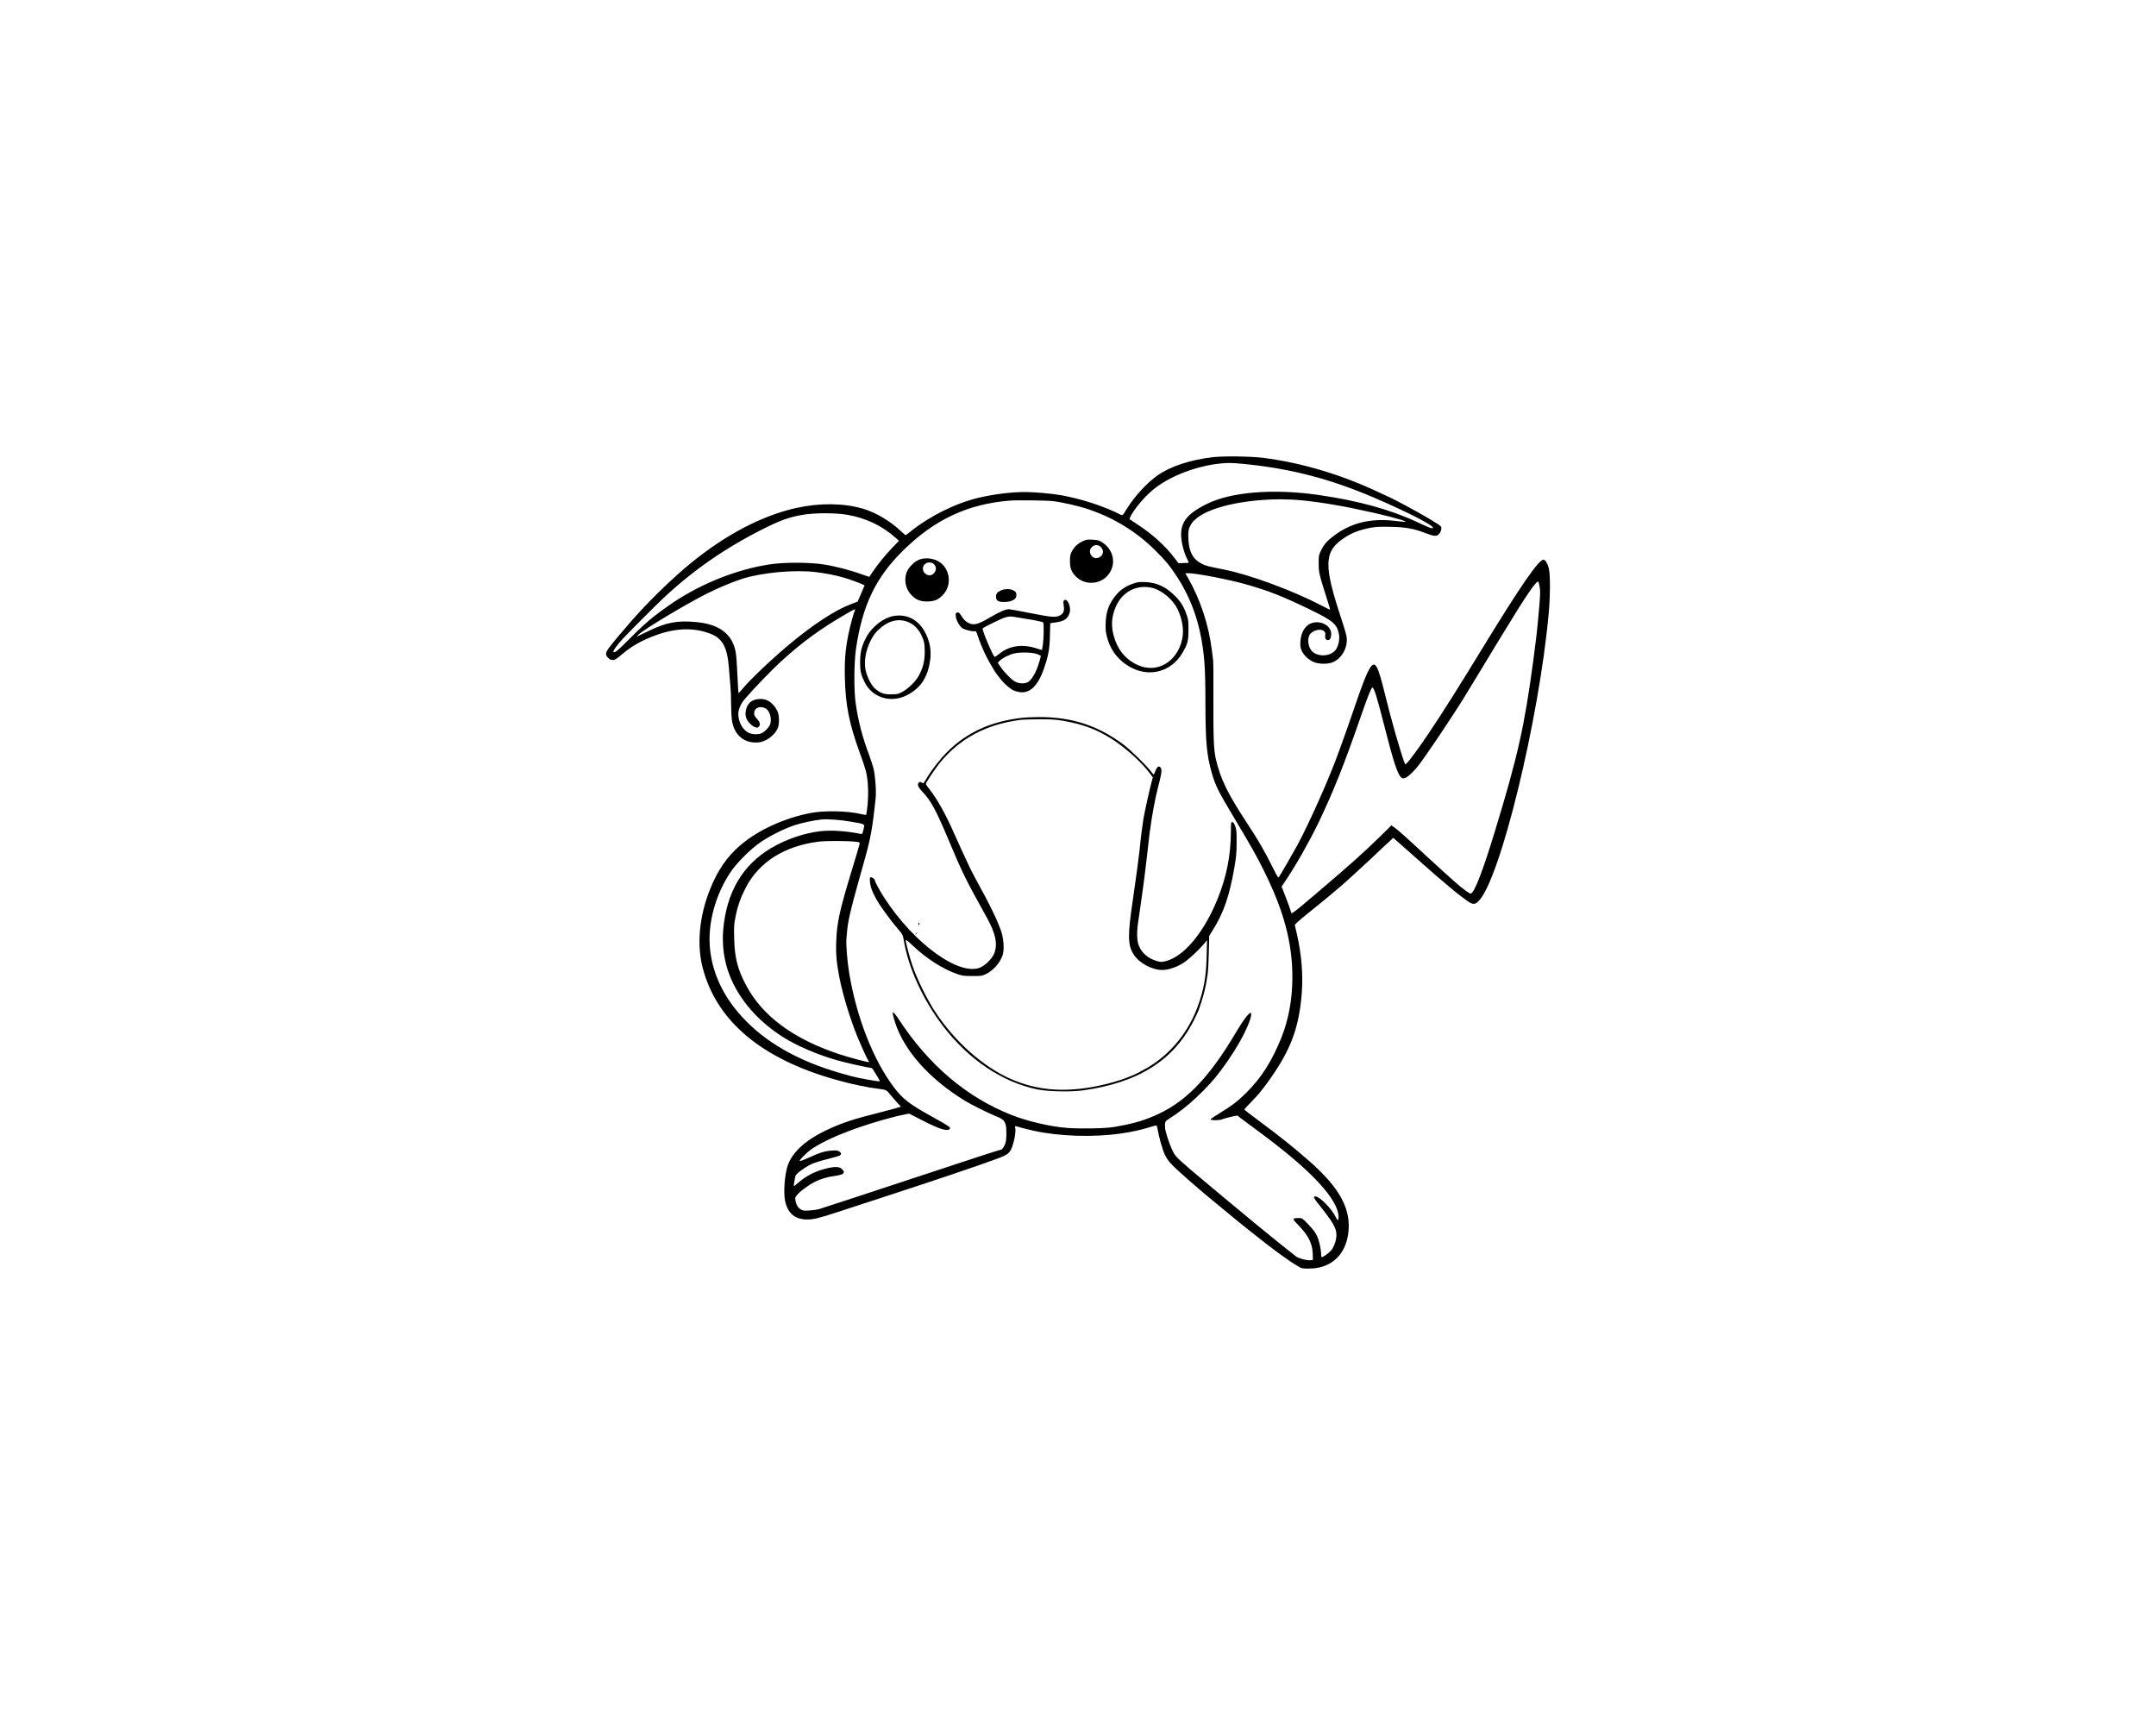 <?xml version="1.0" encoding="UTF-8" standalone="no"?>
<svg
   version="1.0"
   width="3000pt"
   height="2400pt"
   viewBox="0 0 3000 2400"
   preserveAspectRatio="xMidYMid meet"
   id="svg99"
   sodipodi:docname="pikachu1.svg"
   inkscape:version="1.1.2 (b8e25be833, 2022-02-05)"
   xmlns:inkscape="http://www.inkscape.org/namespaces/inkscape"
   xmlns:sodipodi="http://sodipodi.sourceforge.net/DTD/sodipodi-0.dtd"
   xmlns="http://www.w3.org/2000/svg"
   xmlns:svg="http://www.w3.org/2000/svg">
  <defs
     id="defs103" />
  <sodipodi:namedview
     id="namedview101"
     pagecolor="#ffffff"
     bordercolor="#666666"
     borderopacity="1.0"
     inkscape:pageshadow="2"
     inkscape:pageopacity="0.0"
     inkscape:pagecheckerboard="0"
     inkscape:document-units="pt"
     showgrid="false"
     inkscape:zoom="0.158125"
     inkscape:cx="992.88538"
     inkscape:cy="1600"
     inkscape:window-width="1366"
     inkscape:window-height="715"
     inkscape:window-x="-8"
     inkscape:window-y="-8"
     inkscape:window-maximized="1"
     inkscape:current-layer="svg99" />
  <g
     id="g215"
     transform="translate(807.308,518.552)">
    <path
       d="m 880.4,117.5 c -31.3,3.6 -59.6,12.9 -77.2,25.5 -15.1,10.6 -32.5,29.8 -43.3,47.5 -5.1,8.4 -5.2,8.4 -7.8,7.1 -22,-11.4 -53.6,-21.8 -82.5,-27.1 -11.9,-2.2 -37.7,-4.5 -50.1,-4.5 -19.7,0 -43.2,2.9 -64.8,7.9 -31.8,7.5 -67.9,25.3 -94.7,46.8 -3.6,2.9 -6.8,5.3 -7.2,5.3 -0.4,0 -3.1,-2.3 -6,-5.1 -14.9,-14.3 -35.6,-26.5 -53.3,-31.7 -27,-7.9 -60,-8.2 -92.5,-1.1 -47.5,10.5 -98.2,36.9 -147,76.8 -21.3,17.3 -52.1,46.7 -71.5,68.1 -3.2,3.6 -7.7,8.5 -10,11 -2.2,2.5 -7.7,8.8 -12,14 -4.4,5.2 -8.3,9.7 -8.6,10 -0.3,0.3 -4,4.8 -8.2,10.1 -8.7,10.9 -9.5,13.8 -5.1,18.3 1.5,1.4 2.9,2.6 3.3,2.7 0.3,0 1.7,0.2 3,0.5 2.8,0.5 5.2,-1 13.7,-8.1 13.3,-11.4 28.3,-19.7 47.2,-26.5 28,-10 52.8,-10.6 75.5,-1.8 16.9,6.5 23.5,18.9 25.7,48.3 0.6,7.7 1.5,18.7 2,24.5 0.6,5.8 1,17 1,25 0,8 0.5,17.8 1,21.8 2.6,19.6 15.3,31.8 33.1,31.7 6.5,-0.1 8.6,-0.6 14.2,-3.3 7,-3.5 13.1,-9.4 16.3,-16 2.9,-5.6 2.6,-19.3 -0.4,-25 -5.8,-10.8 -13.8,-16.5 -23.5,-16.3 -10.5,0.1 -17.1,4.8 -19.6,13.6 -2.4,8.6 -0.7,15.1 5.5,21 5.2,5.1 10.1,6.7 12.1,3.9 2.3,-3.1 1.5,-6.3 -2.7,-10.8 -4.2,-4.5 -4.9,-7.5 -2.9,-12 2.2,-4.8 10.3,-5.8 15.7,-2 5.8,4.1 8.4,16.4 4.9,23 -2.3,4.4 -7.5,9.4 -11.4,11 -4.9,2.1 -13,1.7 -18,-0.7 -8.3,-4 -14.3,-15.1 -14.3,-26.4 0,-5.7 3.8,-14.5 8.6,-20 13.7,-15.9 37.3,-40.3 50.4,-52.4 29.3,-26.8 55.7,-46.1 90.2,-66 13.2,-7.6 14.4,-8.1 13,-5.5 -1.5,3 -6.9,22.8 -9.1,33.9 -4.2,21.3 -5.4,35.3 -4.8,59.9 0.8,37.9 6.1,64.4 20.8,104.6 7.9,21.5 9.8,28.3 11,41 1.1,10.9 0.6,28.3 -1.1,38.6 -0.6,3.2 -1,6.2 -1,6.5 0,0.3 -3.5,-0.2 -7.8,-1.2 -17.9,-4.3 -50.1,-5 -69.2,-1.4 -36.7,6.9 -74.1,24.1 -98.6,45.3 -18.4,15.9 -31,34.4 -41.6,60.7 -15,37.1 -18.8,76.8 -10.4,109.2 19.2,74.1 81.4,126.6 184.7,155.8 21.2,6.1 45.1,11.1 61.4,13 9,1.1 9.9,1.5 14.5,7.3 2.5,3.1 6.9,8.2 9.8,11.4 l 5.4,5.8 -2.9,1.1 c -1.5,0.6 -12.3,3.5 -24,6.5 -39.8,10 -55.3,15.1 -77,25.4 -28.4,13.5 -47,30.4 -53.3,48.4 -4.4,12.4 -6.4,38 -3.9,49.8 3.6,17.3 14,26 30.8,25.9 9.1,0 15.1,-1.5 42.6,-10.4 12.7,-4.2 39,-12.7 58.5,-19.1 78.6,-25.6 135.5,-44.8 163.3,-55.1 14.6,-5.4 17.5,-7.7 20.7,-16.3 3.1,-8.3 5.2,-20 4.5,-25.1 -0.5,-3.5 -0.4,-4.3 0.8,-3.8 2.1,0.8 16.3,4.5 24,6.2 36.1,8 83.8,9.6 122.7,3.9 14.6,-2.1 27.9,-5.1 38.8,-8.5 5.1,-1.7 9.6,-2.8 10.1,-2.5 0.5,0.3 1.1,2.5 1.5,4.8 1.7,10.5 6.8,28.8 10,35.4 3.9,8.3 7.9,12.9 22.1,25.7 10.3,9.3 11.1,10 23,20.2 3.8,3.3 7.5,6.4 8.1,7 0.6,0.5 3.3,2.8 6,5 2.6,2.2 7.8,6.5 11.5,9.5 3.6,3 8.8,7.3 11.5,9.5 2.6,2.2 8,6.6 11.9,9.8 3.8,3.2 7.7,6.3 8.5,7 0.8,0.7 9.2,7.3 18.5,14.8 30.2,24.2 50.8,39.2 65,47.5 4.6,2.7 5.7,2.9 15,2.8 29.3,-0.1 49.7,-18 54,-47.4 5.2,-34.3 -10.9,-64.4 -54.5,-102.6 -23.5,-20.5 -40.6,-34.1 -71.9,-57.3 -10,-7.4 -18.1,-13.7 -18.1,-14 0,-0.2 4.2,-4.8 9.3,-10 5,-5.3 10.1,-10.7 11.2,-12.1 9.6,-12 13.5,-17.3 21.7,-29.6 24.2,-36 34.6,-66.4 37.9,-110.8 1.9,-25.5 -0.4,-53.1 -6.7,-81.1 -1.3,-6.1 -2.7,-11.7 -3,-12.6 -0.3,-1.2 5,-6.1 19.8,-18 11.2,-9 21.4,-17.3 22.8,-18.5 1.4,-1.2 7.2,-6.1 13,-10.9 5.8,-4.8 12.3,-10.4 14.5,-12.4 2.2,-2 9.4,-8.6 16,-14.6 6.6,-6 15.4,-14.1 19.5,-18 4.1,-4 12.9,-12.2 19.4,-18.3 l 12,-11.1 7,6.2 c 12.7,11.1 43,37.9 47.1,41.6 2.2,2 9.6,8.4 16.5,14.1 6.9,5.8 12.7,10.7 13,11 1.3,1.3 14.1,11.2 19.4,14.9 7.9,5.5 10.7,5.4 16.1,-0.2 30,-31.3 83.6,-251.7 97.1,-399.2 2.2,-23.6 2.4,-52.5 0.5,-61.8 -1.4,-7.3 -4.6,-13 -7.5,-13.5 -6.2,-1.2 -31.6,35.5 -87.1,126.3 -32.5,53.2 -53.6,86.6 -73.4,116 -11.9,17.9 -26.6,37.8 -30,40.9 -2,1.8 -2.1,1.8 -3.1,-0.9 -5.8,-15.3 -19.3,-62.6 -27.5,-96.5 -9.3,-38.3 -13.3,-45.7 -19.8,-36.3 -5.2,7.7 -11.1,22.7 -25,63.8 -4.7,13.7 -10.6,30.6 -13.2,37.5 -2.5,6.9 -5.7,15.4 -6.9,19 -11.7,32.9 -40.3,97 -56.5,127 -7.3,13.3 -23.1,40.7 -25.7,44.4 -1.2,1.7 -1.9,0.5 -8.2,-12 -11.9,-23.9 -20.5,-38.9 -36.7,-63.4 -26.4,-40.1 -36.6,-60.9 -43,-88.5 -2.9,-12.6 -3.6,-29.6 -3.4,-81.5 0.1,-28.3 0,-53.5 -0.4,-56 -0.4,-2.5 -1.1,-8.6 -1.7,-13.5 -4.3,-35.3 -16,-70.8 -33.4,-101.3 L 842,279 h 4.8 c 10.6,0 55.7,8.7 78.4,15.1 32.8,9.2 53.2,17.3 92.3,36.4 30.2,14.7 35.8,19.6 38.3,33.4 1.2,6.8 -0.5,15.5 -4,20.9 -6.1,9.1 -21.9,11.3 -31.7,4.3 -6.3,-4.5 -9,-16.3 -5.5,-23.7 3.2,-6.7 15.7,-10.2 20.5,-5.8 1.6,1.5 2,2.7 1.6,5.5 -0.6,4.5 0.7,6.9 3.9,6.9 2.9,0 4.4,-3.1 4.4,-8.8 0,-8.1 -7.7,-15 -17.7,-15.9 -14.1,-1.3 -24,9.3 -25.1,26.7 -0.4,6.3 -0.1,8.5 1.8,12.8 2.6,5.9 8.7,11.9 15.7,15.3 5.5,2.7 15.8,3.6 23.3,2 14.7,-3 25.6,-20.1 23.5,-36.5 -0.4,-2.8 -3.5,-13.7 -7,-24.1 -24.9,-74.7 -24.6,-94.2 1.6,-112.3 11.8,-8.1 21.8,-12.1 37.9,-15.3 7.8,-1.5 12.9,-1.8 28.5,-1.5 21.4,0.4 32.2,2.4 49.4,9 11,4.3 14.9,4.5 17.9,1.3 2.8,-2.9 4.2,-7.5 3.2,-10.3 -0.9,-2.3 -23.7,-15.9 -51.7,-30.8 -10,-5.3 -18.3,-9.6 -18.6,-9.6 -0.2,0 -6.5,-2.9 -13.8,-6.4 -53.5,-25.5 -109.8,-42.4 -163.9,-49.2 -16.8,-2.1 -54.8,-2.6 -69.6,-0.9 z m 49.6,10.1 c 62.2,6.7 115.6,20.9 174.8,46.3 48.1,20.7 83.6,39 81.7,42.1 -0.8,1.3 -4.7,-0.1 -21.1,-7.8 -37.6,-17.7 -82.5,-30.1 -137.9,-38.1 -63.1,-9.1 -122.4,-4.3 -156.4,12.9 -32.4,16.2 -39.9,30.6 -32.1,61.2 1.2,4.4 3.4,10.7 5.1,13.9 1.6,3.2 2.9,6 2.9,6.2 0,0.2 -3.3,0.4 -7.3,0.5 l -7.2,0.2 -5.5,-7.2 c -13.1,-17.1 -30.8,-33.2 -51,-46.3 -5.8,-3.8 -10.9,-7.2 -11.4,-7.6 -0.4,-0.4 0.5,-2.9 2,-5.6 7.4,-12.8 21.2,-28.4 33.5,-37.9 24.6,-18.9 64.1,-32.9 98.4,-34.7 6.7,-0.4 15.4,0.2 31.5,1.9 z m 73.8,49.9 c 30.2,3.1 59.6,8.2 101.7,17.7 28.6,6.4 51.8,13.5 39.9,12.2 -2.2,-0.2 -7.9,-0.8 -12.9,-1.4 -33.4,-3.7 -60.4,3.1 -84.1,21.1 -9.7,7.4 -13.8,12.3 -18.2,21.6 -2.5,5.3 -2.7,6.8 -2.6,17.3 0,12.2 0.8,15.2 12.7,52.5 1.9,6 3.4,11.1 3.2,11.3 -0.1,0.2 -5.8,-2.6 -12.6,-6.2 -39,-20.4 -99.4,-42.7 -134.4,-49.6 -23.2,-4.6 -25.6,-5.2 -31.4,-8.1 -12.3,-6.2 -17.9,-16.3 -18.8,-34 -0.6,-11.8 0.2,-15.8 4.8,-22.5 13.1,-19.1 63,-32.7 122.2,-33.3 8.7,0 22.4,0.6 30.5,1.4 z M 657,178.6 c 12.3,1.3 36.4,6.7 50.2,11.4 35.6,12 67.2,31.4 93.1,57.3 13.9,13.7 20.6,21.9 30,36.3 22.3,34.3 34.3,71.6 38.2,118.4 1,11.5 1.5,31.6 1.5,58.5 0.1,53.5 1.8,71.9 9.1,97.2 4.9,16.8 8.7,24.6 30.2,60.5 25.4,42.6 31.4,53.2 41.4,73.3 28.3,56.6 40.3,101.1 40.3,149.5 0,30.5 -5.2,58.9 -15.5,84.6 -13.4,33 -27.7,55.4 -49.1,76.7 -11.2,11.1 -19.5,17.5 -35.8,27.4 -7.1,4.3 -13.1,8.4 -13.4,9 -0.5,1.6 11.4,1.8 15.5,0.2 5.8,-2.2 21.7,-5.9 22.2,-5.2 0.6,0.8 7.6,6.1 33.6,25.3 63.7,47.2 100.4,85.1 106,109.5 1.2,5.1 1,10.5 -0.4,10.5 -0.4,0 -1.6,-1.9 -2.8,-4.3 -5.8,-12 -22.5,-28.7 -28.5,-28.7 -3,0 -2,2.5 3.7,9.6 21.1,26.3 26,34.8 25.8,44.4 -0.1,6.2 -2.3,13.5 -5.9,19.2 -2.4,3.7 -9.4,9.5 -13.5,11 -1.7,0.7 -1.9,0.3 -1.9,-3.5 -0.1,-7.7 -2.8,-19.4 -5.9,-26.1 -2.3,-4.6 -5.8,-9.3 -11.9,-15.6 -8.5,-8.8 -8.8,-9 -13.2,-8.9 -9.9,0.2 -9.9,0.4 0.4,11 13.5,14.1 18.9,25.6 19,40.4 l 0.1,7 -3.7,0.3 c -5,0.4 -15.5,-2.3 -19.5,-5.1 -3.1,-2.2 -40.5,-32.2 -45.3,-36.4 -1.4,-1.2 -5.3,-4.3 -8.6,-7 -5.9,-4.6 -86.8,-72 -92.9,-77.4 -21.8,-19.1 -21.6,-18.9 -26.1,-28.4 -4.1,-8.8 -9.1,-24.5 -9.5,-29.5 -0.5,-8.9 -0.3,-9.5 6.4,-13.6 23.5,-14.5 53,-42 71,-66.3 13.3,-17.8 25.2,-36.7 33.3,-53.1 6.6,-13.3 10.5,-25.3 8.7,-27.1 -1.8,-1.8 -10.1,8.8 -20.6,26.6 -38.5,65.1 -71.5,98.7 -115,116.9 -17,7.2 -30.4,10.8 -54.7,15 -11.5,2 -44.4,2.7 -64,1.4 -23.8,-1.6 -56,-9.1 -79.3,-18.3 -61.5,-24.3 -114.3,-69 -155.2,-131.1 -10.4,-15.7 -12,-15.2 -6.4,2.3 12.7,39.6 47.8,79 97.4,109.3 8.2,5.1 33.4,17.6 42,21 10.5,4.1 12.8,6.1 14.6,12.5 1.4,4.9 1.3,19.5 -0.2,24.8 -1.2,4.4 -4.7,9.7 -6.4,9.7 -1.3,0 -33.6,10.4 -80.5,26 -76,25.1 -166.9,55 -172,56.5 -3,0.9 -9.3,1.8 -14,2.1 -7.2,0.5 -9,0.3 -11.9,-1.4 -3.9,-2.1 -6.6,-6.7 -7.6,-12.9 -0.6,-3.9 -0.4,-4.5 3.5,-8.6 4.5,-5 15.8,-13.1 23.6,-17 8,-4 16.4,-6.6 27.6,-8.2 7.1,-1.1 10.7,-2.1 11.6,-3.2 1.6,-2.3 1.6,-2.8 -1.1,-5.9 -3.4,-4 -10.4,-4.3 -23.2,-1 -15.5,4 -27.8,10.4 -38.9,20.3 -2.7,2.4 -5.1,4.2 -5.3,3.9 -0.4,-0.4 0.4,-5.5 2.2,-14.1 0.6,-2.7 12.2,-11.4 21.2,-15.9 4.6,-2.3 13.1,-5 23.3,-7.5 8.9,-2.2 16.8,-4.5 17.6,-5.2 2.1,-1.7 1.7,-3.6 -1.1,-5.5 -2.1,-1.4 -4.1,-1.6 -10.9,-1.1 -9.6,0.7 -16.1,2.7 -31.5,9.8 -6.1,2.8 -11.7,4.9 -12.4,4.6 -1.8,-0.6 9.9,-12.3 17.4,-17.3 14.2,-9.4 34.6,-18.7 62.4,-28.6 22.2,-7.8 50,-15.7 66.1,-18.8 l 6.1,-1.2 18.6,9.5 c 23.3,12 34.3,15.5 37.9,11.9 2,-2 -1.1,-4.1 -22.2,-15.8 -33.9,-18.7 -43.1,-25.7 -55.9,-42.8 -28.6,-38.1 -51.5,-96.8 -61.7,-157.8 -2.8,-17 -4.7,-40.4 -3.9,-48.8 0.3,-3 0.7,-8 1,-11 1.2,-13.1 5.2,-30.3 14.5,-63.5 2.2,-7.7 6.6,-23.5 9.8,-35 8.3,-29.3 11,-44.5 15.3,-84.9 1.1,-10.4 -0.5,-32.4 -3,-42.2 -1.1,-4.4 -3.9,-12.7 -6.1,-18.7 -9.2,-24.3 -15.1,-47.1 -18.6,-71.2 -2.7,-18.2 -2.4,-58.2 0.5,-77.2 9,-60.3 27.5,-98.6 65.6,-136.1 43.7,-42.9 89.3,-64.3 147.5,-69.2 9.7,-0.9 50.1,-0.4 60,0.6 z m -285.8,19 c 25.8,4.3 49.2,15.4 67.8,32.2 l 4.6,4.1 -9.3,9.6 c -9.5,9.8 -20.2,23 -27.6,34 -2.2,3.3 -4.1,6.2 -4.3,6.4 -0.2,0.2 -4.9,-1.3 -10.4,-3.3 -15.7,-5.8 -36.9,-11.3 -52.9,-13.8 -20.6,-3.2 -56.2,-3.2 -76.3,0 -45.1,7.1 -92.2,25.7 -132.5,52.3 -10.4,6.9 -28.2,20 -33.7,24.9 -1.7,1.5 -5.8,5.1 -9.1,8 -3.3,2.9 -12.8,12.1 -21.1,20.5 -13.6,13.8 -18.5,17.7 -20.1,16.1 -1.2,-1.1 5.5,-10.5 13.6,-19.1 11.8,-12.4 44.7,-45.3 55.8,-55.8 42.2,-39.5 86.5,-70.1 140.8,-97.3 21.4,-10.7 34.1,-15.3 51.5,-18.4 16.7,-3.1 46.1,-3.3 63.2,-0.4 z m -42.7,79.9 c 13.1,1.6 27.3,4.4 37.7,7.4 7.8,2.2 23.1,7.8 26.9,9.7 l 2.7,1.3 -4.9,11.3 -4.8,11.3 -8.3,3.1 c -22.7,8.4 -52.8,28 -87.3,56.8 -24.9,20.8 -55.3,49.8 -65.9,62.9 -2.1,2.6 -4.1,4.6 -4.3,4.4 -0.2,-0.3 -0.8,-9.4 -1.3,-20.3 -1.4,-28.5 -1.9,-34.5 -3.5,-40.8 -5.9,-22.6 -23.7,-34.9 -54.3,-37.7 -26.5,-2.4 -41.5,0.5 -66.8,12.8 -5.4,2.7 -11.2,5.4 -12.9,6.2 l -3,1.3 2,-2.2 c 5.9,-6.6 65.7,-42.5 96,-57.8 15.6,-7.8 36.9,-16.7 49.4,-20.6 27.8,-8.7 73.1,-12.8 102.6,-9.1 z m 1006.6,20.6 c 1.1,6.6 0.9,11.6 -1.7,39.9 -1.6,18.5 -3.4,34.1 -6.9,60.5 -12.7,94.2 -21.6,134.3 -54.1,240.8 -16.4,53.8 -27.8,83.4 -33,85.4 -1.6,0.6 -11.7,-6.8 -22.4,-16.4 -3.5,-3.2 -11,-9.8 -16.5,-14.8 -5.5,-4.9 -16.5,-15 -24.5,-22.4 -26.3,-24.4 -38.9,-35.7 -43.7,-38.9 l -3.5,-2.4 -15.7,15.4 c -20.7,20.5 -43.8,41.2 -88,78.6 -8,6.8 -15.7,13.3 -17.1,14.5 -11.7,10 -18.1,14.7 -18.4,13.5 -1.5,-5.2 -7.5,-21.7 -10.3,-28.5 l -3.3,-8.3 6.8,-10.2 c 14,-21 32.4,-53.6 44.7,-79.1 20.5,-42.8 35.6,-80.6 59,-148.2 8.7,-25.3 14.4,-39.5 15.7,-39.5 2.5,0 6.4,12.7 17.8,57.5 11.5,45 17,62 22.1,67.4 3.9,4.1 10.6,-0.2 22.8,-14.5 9.2,-11 52.8,-75.9 69.5,-103.8 6,-9.8 13.8,-22.8 17.6,-29 3.7,-6.1 17,-28 29.5,-48.6 34.4,-56.6 49.3,-78.6 51.7,-76.2 0.5,0.5 1.3,3.7 1.9,7.3 z M 376.5,624.6 c 20.9,3.7 19.6,2.8 17.7,10.9 -1.6,6.7 -1.6,6.7 -4.7,6 -19.1,-3.9 -40.3,-5.3 -55.2,-3.6 -22.8,2.6 -48.3,11.4 -68.8,23.6 -39.9,23.8 -62,61.7 -66.5,113.7 -1.8,21.7 1.3,43.9 9.1,63.6 13.2,33.6 39.5,63.7 74.7,85.9 19,11.9 46.4,23.7 73.9,31.7 12.5,3.6 43.6,10.6 47.2,10.6 1.1,0 2.7,1 3.4,2.2 0.8,1.3 3.3,5.3 5.6,9 2.4,3.7 4.1,7.1 3.9,7.6 -0.3,0.9 -29.5,-4.3 -39.8,-7.1 -14,-3.8 -24.4,-6.9 -35,-10.5 -56.5,-19.3 -99.3,-47.9 -128.5,-86 -22,-28.7 -33.5,-61.4 -33.5,-94.5 0.1,-31 10.7,-64.9 28.8,-92.2 9,-13.7 29,-33.5 43.2,-43 13.4,-8.9 32.5,-18.4 46.3,-22.9 10,-3.3 27.2,-7 37.7,-8 8.7,-0.8 25.7,0.5 40.5,3 z m 7.3,28 c 5.1,0.6 5.4,0.8 4.9,3.3 -0.2,1.4 -4.8,17 -10.2,34.6 -17.4,56.9 -21.3,74.5 -22.2,100.2 -0.7,18 0.4,30.3 4.3,50.3 4.5,23.2 14.3,55.7 24.2,80.5 5.1,12.6 14,32.4 15.8,35 0.8,1.1 1.4,2.3 1.4,2.6 0,1 -27.9,-6.4 -42,-11.1 -63.9,-21.3 -106.9,-53.3 -129.4,-96.2 -11.7,-22.4 -15.6,-37.6 -16.3,-64.3 -0.5,-17.7 -0.3,-19.9 2.1,-31.9 2.9,-14.1 7.2,-26.2 14.1,-39.4 18.3,-35.3 53.8,-57.7 100.8,-63.7 11.1,-1.4 40,-1.3 52.5,0.1 z"
       id="path59"
       style="fill:#000000;stroke:none;stroke-width:0.1" />
    <path
       d="m 698.5,234.8 c -6.5,3.1 -11.1,7.7 -14.7,14.5 -1.8,3.4 -2.3,5.8 -2.3,12.7 0,9.8 2,15.2 8.2,21.5 12.3,12.7 34.2,11.5 45.2,-2.5 11.8,-14.9 7.4,-35.6 -9.8,-45.8 -3.5,-2.1 -6,-2.6 -12.5,-2.9 -7.3,-0.4 -8.7,-0.1 -14.1,2.5 z m 27.8,10.3 c 1.4,2.9 1.5,4.2 0.6,6.8 -1.2,3.4 -5.3,6.1 -9.2,6.1 -6.2,0 -10.7,-8.4 -7.2,-13.6 4.1,-6.4 12.4,-6 15.8,0.7 z"
       id="path61"
       style="fill:#000000;stroke:none;stroke-width:0.1" />
    <path
       d="m 472.7,259.7 c -6.3,2.1 -14.1,9.2 -17.4,15.7 -5.2,10.1 -3.3,24.1 4.5,32.7 6.7,7.5 12.8,10.2 22.7,10.2 9.9,0 15.7,-2.3 21.9,-8.8 14.2,-14.5 10.1,-39.3 -7.9,-48.1 -7.1,-3.4 -16.8,-4.1 -23.8,-1.7 z m 18.4,5.6 c 4.7,3.6 5.1,9.7 1,13.8 -3.7,3.7 -7.9,3.8 -12,0.3 -6.4,-5.4 -2.7,-15.4 5.6,-15.4 2.1,0 4.5,0.6 5.4,1.3 z"
       id="path63"
       style="fill:#000000;stroke:none;stroke-width:0.1" />
    <path
       d="m 769.2,293.5 c -13.3,4.6 -22,11.8 -29.7,24.4 -5.5,9.2 -7.7,17.2 -8.3,29.7 -0.4,9 -0.1,12.6 1.7,19.5 4.8,19.3 16.5,34.1 34.1,43.3 26.2,13.7 55.8,5.2 70.9,-20.4 7.3,-12.3 8.5,-16.8 8.5,-32 0.1,-11.7 -0.2,-14.5 -2.3,-20.5 C 840.2,326 836,319 828,310.9 c -12.8,-13 -25.4,-18.9 -41.5,-19.6 -8.8,-0.3 -10.9,-0.1 -17.3,2.2 z m 27.3,6 c 13.3,3.5 28.5,16.3 34.8,29.6 6.7,14.1 9,29 6.4,41.4 -6.8,32.1 -35.3,48.5 -62.2,36.1 -17.2,-8 -28.4,-22 -33.5,-42.1 -3.8,-14.8 -2.1,-28.7 5.1,-42.7 9.7,-18.6 29.4,-27.4 49.4,-22.3 z"
       id="path65"
       style="fill:#000000;stroke:none;stroke-width:0.1" />
    <path
       d="m 585.5,302.9 c -5.2,2.3 -6.9,4.5 -6.9,8.8 0,5.3 3,7.3 10.9,7.3 10.8,0 17.5,-3.6 17.5,-9.4 0,-3.9 -0.7,-4.9 -4.7,-7 -4.2,-2.1 -11.8,-2 -16.8,0.3 z"
       id="path67"
       style="fill:#000000;stroke:none;stroke-width:0.1" />
    <path
       d="m 672.6,317.8 c -0.4,1 -0.2,3.8 0.2,6.3 1.2,6.2 -0.2,10.6 -4,12.9 -6.4,3.9 -11.2,3.6 -41.7,-2.4 -15.6,-3.1 -29.4,-5.6 -30.7,-5.6 -4.2,0 -13.7,4.1 -25.5,11.1 -17.4,10.3 -23.3,11.8 -30.7,8 -4.2,-2.1 -6.9,-4.9 -10.1,-10.3 -2.5,-4.2 -4.9,-5.4 -6.8,-3.5 -3,3 2.3,16.6 8.2,21 3,2.2 14,5 17.1,4.4 2.1,-0.4 2.5,0.2 4,4.7 3.1,9.8 8.8,23.2 13.7,32.6 4.8,9.2 12.1,21.3 14.2,23.6 0.5,0.7 3,3.7 5.4,6.8 4.1,5.2 11.9,12 16.8,14.5 1.2,0.6 4.4,1.6 7.3,2.2 14.8,3.2 26.4,-7.4 35,-31.6 6.5,-18.6 8.2,-27.5 8.6,-46.5 l 0.5,-17.5 7.7,-1.1 c 11.9,-1.7 16.8,-5.1 19.3,-13.5 2,-6.5 -1.9,-17.9 -6.1,-17.9 -1,0 -2.1,0.8 -2.4,1.8 z M 608,340.4 c 4.7,0.8 9.9,1.7 11.5,1.9 12,1.8 24.1,4.3 24.7,5.1 1.2,1.7 0.9,21.6 -0.3,30.3 -0.7,4.3 -1.2,7.9 -1.3,8 -0.1,0.1 -3.8,-0.9 -8.1,-2.3 -19.6,-6.3 -37.9,-3.5 -51.5,7.9 -3,2.5 -5.9,4.3 -6.4,4 -2.5,-1.6 -18,-38.4 -16.6,-39.6 2.5,-2.1 26.8,-14 31,-15.1 7,-1.9 6.9,-1.9 17,-0.2 z m 28,51.1 c 2.5,1 4.6,1.9 4.8,2.1 0.7,0.4 -3.1,13.3 -5.8,19.7 -3.8,8.9 -8.4,15.3 -12.2,17.3 -4.6,2.4 -12.1,2.1 -17.4,-0.7 -5.1,-2.6 -15.5,-13.1 -20.8,-21.1 l -3.6,-5.2 2.6,-2.7 c 3.8,-3.9 13.4,-8.8 20.7,-10.4 8.5,-2 25.7,-1.4 31.7,1 z"
       id="path69"
       style="fill:#000000;stroke:none;stroke-width:0.1" />
    <path
       d="m 438,338.2 c -15.1,1.9 -32.1,14.8 -40.4,30.8 -6,11.5 -8,19.9 -8.1,33.5 0,12.9 1.1,17.6 6.5,28.5 10.7,21.2 36.2,29 58.4,17.8 16.4,-8.2 26.1,-20.5 30.6,-38.5 4.4,-18.2 3.3,-31.9 -4,-47 -9,-18.5 -24.5,-27.5 -43,-25.1 z m 19.1,9 c 9.7,4.4 16.4,12.6 20.5,24.8 1.4,4.1 1.8,8.3 1.8,17 -0.1,13.1 -2.4,22 -8.7,33.3 -4.5,7.9 -15.1,18.1 -23.2,22.2 -5.3,2.7 -7,3 -15,3 -10.2,0 -14.9,-1.7 -22.3,-8.1 -5.4,-4.6 -11.6,-17.3 -13.3,-26.8 -2.1,-12.4 0.6,-26.7 7.6,-40.6 4,-7.9 8.5,-13.2 16,-19 11.6,-9 25.1,-11.1 36.6,-5.8 z"
       id="path71"
       style="fill:#000000;stroke:none;stroke-width:0.1" />
    <path
       d="m 615,480.1 c -43.4,5 -76.6,20.1 -103.9,47.1 -9.9,9.8 -22.2,25.5 -29.1,37.2 -4.3,7.3 -4.4,7.4 -6.7,5.9 -1.9,-1.2 -2.6,-1.3 -3.8,-0.3 -3.1,2.6 -1.8,6.2 5,13.3 11.2,11.7 18.7,25.5 34.8,63.7 21.7,51.5 23.2,54.5 54.9,111.8 11.7,21.4 14.7,35.2 10.4,48 -2.2,6.6 -10.4,15.6 -17.8,19.7 -28.2,15.7 -93.6,-30.7 -136,-96.5 -5.8,-9 -12.8,-21.9 -12.8,-23.7 0,-1.6 -3.4,-4.3 -5.4,-4.3 -1.6,0 -1.8,0.8 -1.4,6.2 0.7,10.7 7.6,24.4 21.9,43.9 8.6,11.7 10.9,14.6 18.1,23 5.1,5.9 5.8,7.4 6.8,13.1 6.3,39.5 27.1,84.9 55.7,121.9 35.5,46 81.9,77 130.3,87 14.7,3.1 46.4,3.8 63.5,1.4 77.3,-10.6 127.1,-42.2 154.9,-98.5 2.9,-5.8 5.5,-11.4 5.9,-12.5 0.3,-1.1 2,-6 3.7,-10.9 2.9,-8.4 6.4,-22.4 7.6,-30.4 0.3,-2 1,-6.4 1.5,-9.7 0.6,-3.3 1.3,-16.6 1.6,-29.5 l 0.6,-23.5 4.7,-7.6 c 15.3,-24.3 23.2,-47.2 30.2,-86.9 2.7,-15.9 3.2,-20.9 3.2,-35.5 0.1,-14.5 -0.2,-17.8 -1.9,-22.5 -1.4,-3.9 -2.6,-5.6 -4,-5.8 -2,-0.3 -2,0.3 -2.1,14.5 -0.3,33.1 -6.1,61.8 -18.9,93.4 -18.6,45.7 -46.5,79.1 -71.4,85.5 -6,1.5 -6.9,1.5 -12.5,0 -12,-3.4 -20.9,-10.9 -25.2,-21.3 -2.8,-7 -3.2,-18 -1,-33.1 0.8,-5.3 1.7,-11.5 2,-13.7 0.2,-2.2 1.8,-13.3 3.5,-24.7 1.7,-11.3 4.7,-34.7 6.6,-52 1.9,-17.2 3.7,-32.4 3.9,-33.8 0.2,-1.4 0.7,-4.8 1.1,-7.5 1.9,-15.2 6.9,-41.8 10.1,-54 5.3,-20.3 6,-24.9 4.6,-28 -2,-4.4 -5.3,-3 -7.7,3.2 -1.1,2.9 -2.2,5.3 -2.5,5.3 -0.3,0 -2.2,-2.1 -4.2,-4.8 -6.6,-8.5 -28.1,-29.5 -37.8,-36.8 -35.5,-26.6 -72.6,-38.6 -117.8,-38.3 -8.7,0.1 -19.1,0.5 -23.2,1 z m 58.1,4.4 c 26.4,4.7 44,11.2 64.9,24 18.6,11.4 42.4,32.6 54.2,48.3 l 4.6,6.2 -1.4,5.2 c -3.2,11.9 -10.3,44 -11.8,53.3 -1.5,9.5 -3.8,27.5 -5.1,41.5 -1.2,11.4 -4.3,34.6 -9.5,70.5 -7.4,50.2 -7.2,62.8 1.3,76.1 7.4,11.7 25.4,21.4 39.6,21.4 9.6,0 22.9,-4.9 32.1,-11.7 7.1,-5.3 18.4,-15.9 24.3,-22.7 l 6,-7 -0.6,22 c -0.7,29.3 -3.9,47 -12.7,70.9 -12.2,33 -34.1,61 -62.3,79.8 -4.7,3.1 -8.8,5.7 -9.1,5.7 -0.3,0 -2.7,1.3 -5.5,2.9 -16.1,9.5 -43.2,18.4 -70.6,23.1 -42.4,7.3 -77.9,3.7 -112.4,-11.4 -38.5,-16.9 -78.2,-52.3 -105.2,-93.6 -11.6,-17.8 -25.2,-45.3 -31.7,-64.5 -3.6,-10.3 -9.2,-31.7 -9.2,-34.7 0,-1.5 2.3,0.2 9.8,7.3 18.8,17.9 41.9,32.7 61.7,39.5 7.1,2.5 9.5,2.8 21,2.8 12.1,0.1 13.4,-0.1 18.8,-2.6 10.1,-4.8 19.3,-14.9 23.3,-25.8 2.5,-6.9 2,-20.7 -1.1,-31.5 -3.9,-13.5 -16.6,-39.9 -36.1,-75 -3,-5.5 -7.1,-13.4 -9,-17.5 -4.2,-8.8 -18.4,-39.9 -22.2,-48.5 -10.9,-24.7 -22.8,-45.9 -33.3,-59.1 -2.7,-3.4 -4.9,-6.7 -4.9,-7.3 0,-1.8 12.6,-20.8 19.3,-29.1 27.8,-34 64.3,-53.7 111.9,-59.9 3.5,-0.5 15.6,-0.9 26.9,-0.9 17.3,0 22.7,0.3 34,2.3 z"
       id="path73"
       style="fill:#000000;stroke:none;stroke-width:0.1" />
    <path
       d="m 470.6,765.8 c -0.2,0.4 -0.1,1.4 0.5,2.2 0.7,1.2 0.9,1 0.9,-0.8 0,-2.3 -0.5,-2.8 -1.4,-1.4 z"
       id="path75"
       style="fill:#000000;stroke:none;stroke-width:0.1" />
    <path
       d="m 466.9,780.7 c -1.3,1.6 -1.2,1.7 0.4,0.4 1.6,-1.3 2.1,-2.1 1.3,-2.1 -0.2,0 -1,0.8 -1.7,1.7 z"
       id="path77"
       style="fill:#000000;stroke:none;stroke-width:0.1" />
  </g>
</svg>
